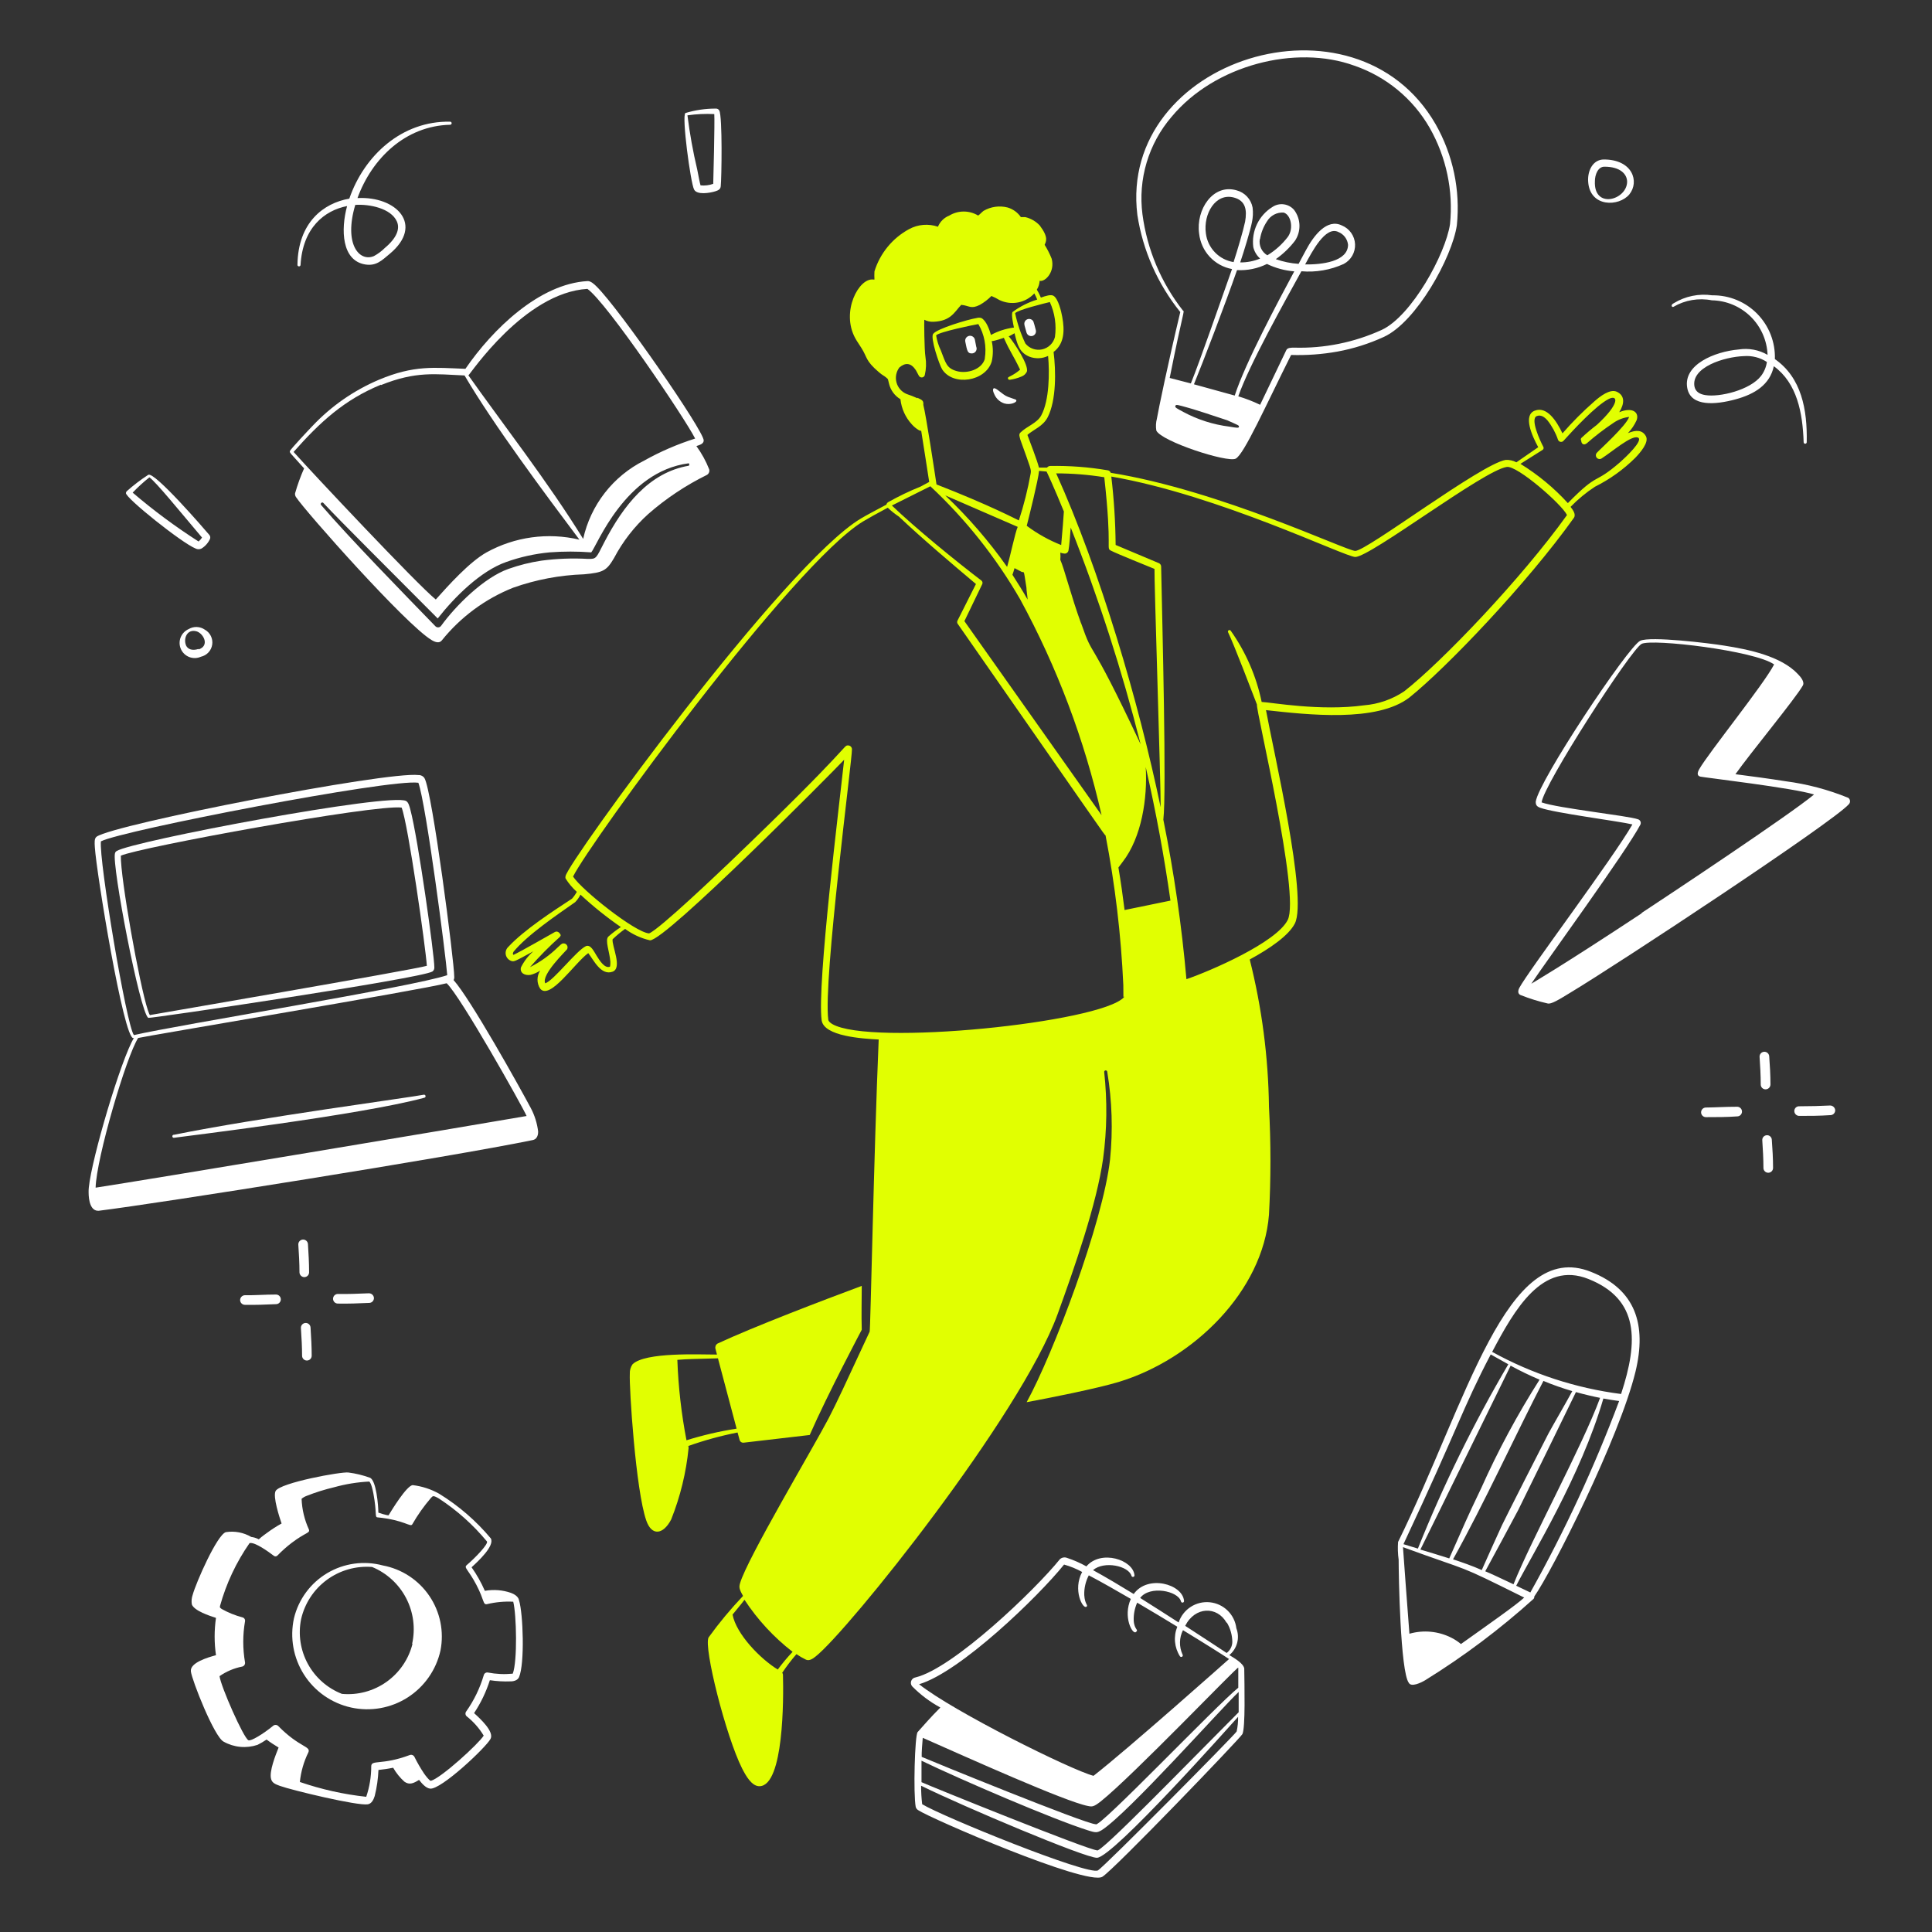 <svg width="241" height="241" viewBox="0 0 241 241" fill="none" xmlns="http://www.w3.org/2000/svg">
<rect x="0" y="0" width="241" height="241" fill="#333333" stroke="none"/>
<g id="smart-people">
<g id="Group">
<path id="Vector" d="M85.873 180.37C87.873 179.661 89.922 179.1 92.005 178.69L92.257 179.614C92.285 179.723 92.351 179.818 92.444 179.882C92.536 179.946 92.649 179.974 92.761 179.962L101.005 179.002C103.273 173.83 107.437 165.994 107.497 165.874C107.437 163.918 107.497 162.274 107.497 160.402C102.781 162.154 94.057 165.478 89.497 167.602C89.394 167.668 89.314 167.765 89.269 167.879C89.224 167.993 89.215 168.119 89.245 168.238C89.245 168.238 89.329 168.538 89.437 168.97C87.205 168.97 80.521 168.646 78.913 170.17C78.663 170.518 78.54 170.942 78.565 171.37C78.469 173.026 79.297 185.89 80.617 189.67C81.301 191.65 82.741 191.434 83.725 189.538C84.864 186.683 85.595 183.681 85.897 180.622C85.897 180.466 85.861 180.478 85.873 180.37ZM84.493 169.63C85.957 169.51 86.413 169.534 89.557 169.438C90.121 171.574 91.285 175.966 91.885 178.21C89.767 178.538 87.678 179.023 85.633 179.662C84.995 176.352 84.614 172.998 84.493 169.63Z" fill="#E1FF01"/>
<path id="Vector_2" d="M196.321 64.606C196.621 64.186 196.237 63.646 195.913 63.226C196.83 62.282 197.848 61.441 198.949 60.718C200.805 59.793 202.502 58.578 203.977 57.118C204.589 56.482 205.741 55.174 205.309 54.406C204.877 53.638 204.109 53.59 203.065 54.034C203.517 53.559 203.886 53.012 204.157 52.414C204.493 51.478 203.701 50.722 201.985 51.418C202.609 50.422 202.753 49.378 201.697 48.874C200.845 48.466 199.597 49.438 198.877 50.074C197.463 51.309 196.136 52.641 194.905 54.058C194.149 52.474 192.949 50.65 191.449 51.226C189.949 51.802 191.113 54.382 191.881 55.786L189.157 57.67C188.745 57.448 188.28 57.344 187.813 57.37C184.717 57.898 170.497 68.722 169.057 68.722C167.953 68.722 152.185 61.162 138.553 58.978C138.526 58.896 138.477 58.824 138.412 58.769C138.346 58.713 138.266 58.678 138.181 58.666C135.803 58.261 133.392 58.08 130.981 58.126C130.907 58.131 130.836 58.152 130.772 58.187C130.708 58.222 130.652 58.271 130.609 58.33H129.601C129.361 57.358 128.473 55.114 128.161 54.25C128.977 53.542 130.105 53.182 130.693 52.042C131.773 49.93 131.725 46.258 131.425 43.906C132.781 42.874 132.817 41.218 132.505 39.526C132.385 38.842 132.013 37.294 131.437 36.91C131.113 36.694 130.429 36.91 129.841 37.126C129.253 35.758 129.253 36.382 129.493 35.83C129.604 35.576 129.669 35.303 129.685 35.026C130.321 35.218 131.641 33.946 131.185 32.266C130.946 31.665 130.652 31.086 130.309 30.538C130.477 30.13 130.837 29.638 129.709 28.138C129.223 27.614 128.592 27.247 127.897 27.082H127.345C126.946 26.504 126.362 26.08 125.689 25.882C124.672 25.623 123.595 25.774 122.689 26.302C122.449 26.482 122.257 26.722 122.017 26.89C121.474 26.561 120.851 26.387 120.217 26.387C119.582 26.387 118.959 26.561 118.417 26.89C118.099 27.015 117.81 27.202 117.566 27.442C117.323 27.681 117.131 27.967 117.001 28.282C116.413 28.079 115.789 28.001 115.169 28.053C114.549 28.105 113.947 28.285 113.401 28.582C111.328 29.706 109.777 31.597 109.081 33.85C109.061 34.19 109.061 34.531 109.081 34.87H108.949C107.149 34.606 104.857 38.878 106.693 42.202C106.909 42.598 107.185 42.97 107.449 43.402C108.217 44.602 107.917 44.962 109.633 46.426C110.137 46.858 110.221 46.822 110.533 47.086C110.845 47.35 110.725 47.218 110.905 47.89C111.003 48.286 111.178 48.658 111.421 48.986C111.664 49.314 111.97 49.59 112.321 49.798C112.448 50.972 112.949 52.074 113.749 52.942C114.002 53.226 114.297 53.468 114.625 53.662C114.713 53.712 114.811 53.741 114.913 53.746C115.273 55.978 115.717 58.882 115.909 60.118L114.841 60.694C113.443 61.256 112.084 61.91 110.773 62.65C110.67 62.721 110.597 62.828 110.569 62.95C109.297 63.622 108.097 64.258 107.413 64.666C97.885 70.318 70.825 107.578 70.549 109.282C70.518 109.38 70.518 109.485 70.549 109.582C70.936 110.201 71.409 110.762 71.953 111.25C71.785 111.556 71.584 111.842 71.353 112.102C68.953 113.674 65.353 116.014 63.42 118.102C63.285 118.223 63.183 118.377 63.126 118.549C63.068 118.721 63.056 118.905 63.091 119.084C63.126 119.262 63.207 119.428 63.326 119.565C63.445 119.702 63.597 119.806 63.769 119.866C64.129 119.986 64.189 119.95 66.528 118.666C65.885 119.23 65.359 119.915 64.981 120.682C64.825 121.342 65.424 121.726 66.18 121.606C66.606 121.495 67.011 121.316 67.38 121.078C67.164 121.412 67.049 121.802 67.049 122.2C67.049 122.598 67.164 122.988 67.38 123.322C68.581 124.834 71.725 120.07 73.38 118.894C74.052 119.746 74.965 121.738 76.416 121.21C77.677 120.742 76.296 117.97 76.416 117.166C76.905 116.697 77.426 116.264 77.977 115.87C78.902 116.557 79.961 117.043 81.085 117.298C83.064 117.298 103.729 96.442 105.301 94.774C104.737 100.078 101.893 122.842 102.493 127.27C102.769 129.274 107.581 129.562 109.609 129.67C108.997 144.07 108.589 165.886 108.481 166.114C105.301 172.966 104.437 174.838 103.369 176.914C101.425 180.634 93.24 194.362 92.317 197.482C92.184 197.974 92.172 198.166 92.689 199.078C91.142 200.704 89.707 202.432 88.392 204.25C87.733 205.45 90.564 216.634 92.569 220.594C93.025 221.482 93.769 222.85 94.764 222.814C97.764 222.706 97.752 211.93 97.668 208.918C97.668 208.825 97.634 208.736 97.573 208.666C98.116 207.855 98.709 207.077 99.349 206.338C99.73 206.601 100.131 206.833 100.549 207.034C100.957 207.214 101.413 206.902 101.749 206.626C105.745 203.482 127.297 176.626 131.917 163.954C134.017 158.17 136.813 150.178 137.605 144.514C138.089 140.933 138.133 137.306 137.737 133.714C137.737 133.663 137.757 133.614 137.793 133.578C137.829 133.542 137.878 133.522 137.929 133.522C137.979 133.522 138.028 133.542 138.064 133.578C138.1 133.614 138.121 133.663 138.121 133.714C138.721 137.327 138.839 141.003 138.469 144.646C137.581 152.506 131.377 168.886 128.065 174.91C130.921 174.382 136.729 173.23 139.537 172.39C148.897 169.546 157.537 161.062 158.293 151.534C158.537 147.046 158.537 142.547 158.293 138.058C158.212 131.862 157.406 125.696 155.893 119.686C158.437 118.306 160.765 116.686 161.521 115.198C163.141 112.018 158.857 93.718 157.921 88.582C163.045 89.146 171.769 90.166 175.837 86.986C180.493 83.242 190.549 72.706 196.321 64.606ZM97.02 208.258C94.861 206.95 91.837 203.842 91.38 201.406C91.873 200.782 92.388 200.206 92.868 199.558C94.495 202.04 96.522 204.234 98.868 206.05C98.21 206.749 97.592 207.486 97.02 208.258ZM192.421 56.122C192.483 56.083 192.527 56.021 192.545 55.949C192.563 55.878 192.553 55.802 192.517 55.738C192.097 54.958 190.837 52.21 191.713 51.898C192.217 51.706 192.661 52.018 193.033 52.438C193.601 53.159 194.043 53.97 194.341 54.838C194.363 54.909 194.404 54.972 194.459 55.021C194.515 55.07 194.582 55.103 194.655 55.117C194.728 55.13 194.803 55.124 194.872 55.098C194.941 55.072 195.002 55.028 195.049 54.97C196.249 53.638 199.057 50.602 200.641 49.786C201.841 49.162 202.129 50.314 199.189 53.002C198.513 53.517 197.864 54.066 197.245 54.646C197.21 54.693 197.192 54.75 197.192 54.808C197.192 54.866 197.21 54.923 197.245 54.97C197.245 55.282 197.497 55.63 197.929 55.306C198.972 54.391 200.074 53.545 201.229 52.774C201.818 52.356 202.503 52.092 203.221 52.006C202.861 53.11 199.513 56.11 199.225 56.446C199.133 56.528 199.078 56.642 199.07 56.765C199.062 56.887 199.103 57.008 199.183 57.101C199.263 57.194 199.377 57.251 199.499 57.261C199.621 57.271 199.742 57.233 199.837 57.154C201.169 56.29 203.497 54.274 204.301 54.574C205.105 54.874 202.717 57.106 202.117 57.634C198.673 60.622 199.561 58.702 195.577 62.758C193.842 60.858 191.851 59.211 189.661 57.862L192.421 56.122ZM140.281 113.518C140.077 111.862 139.825 110.074 139.513 108.214L140.029 107.53C142.429 104.446 143.149 99.538 142.921 95.686C144.205 101.314 145.225 106.846 146.005 112.342L140.281 113.518ZM122.437 72.43C119.281 70.03 114.205 65.89 111.253 63.058L116.053 60.658C120.46 64.775 124.233 69.523 127.249 74.746C131.859 83.216 135.279 92.282 137.413 101.686L120.301 77.482L122.533 72.85C122.562 72.779 122.569 72.7 122.552 72.625C122.534 72.55 122.494 72.482 122.437 72.43ZM130.549 58.822C130.621 58.954 131.449 60.718 132.709 63.802C132.709 63.934 132.481 66.934 132.373 67.99C130.841 67.383 129.396 66.576 128.077 65.59C128.341 64.546 129.529 59.806 129.613 58.738L130.549 58.822ZM126.289 71.71C126.373 71.494 126.457 71.206 126.553 70.87L127.357 71.29C127.813 71.59 127.633 70.678 128.041 73.318C128.041 73.762 128.161 74.254 128.185 74.794C127.633 73.798 126.949 72.73 126.301 71.71H126.289ZM125.617 70.702C123.349 67.487 120.769 64.504 117.913 61.798L126.949 65.722C126.601 66.55 126.097 69.082 125.629 70.702H125.617ZM134.845 77.734C133.645 74.458 132.721 70.798 132.265 69.838C132.292 69.539 132.292 69.238 132.265 68.938C132.438 69.003 132.62 69.043 132.805 69.058C132.92 69.059 133.033 69.019 133.121 68.944C133.209 68.869 133.267 68.765 133.285 68.65C133.381 68.254 133.537 66.25 133.561 65.806C137.051 74.62 139.965 83.651 142.285 92.842C135.505 78.418 136.549 82.594 134.857 77.734H134.845ZM144.769 100.642C142.033 87.526 137.221 71.17 131.749 59.05C133.758 59.051 135.764 59.212 137.749 59.53C138.769 68.65 137.917 68.338 138.601 68.698C139.285 69.058 143.401 70.714 144.013 70.966C143.953 71.89 144.817 98.314 144.781 100.642H144.769ZM130.957 37.678C131.582 39.043 131.803 40.559 131.593 42.046C131.495 42.425 131.294 42.769 131.013 43.04C130.731 43.311 130.38 43.498 129.998 43.582C129.616 43.665 129.219 43.641 128.85 43.512C128.481 43.383 128.155 43.154 127.909 42.85C127.336 41.644 126.905 40.376 126.625 39.07C126.949 38.65 130.405 37.81 130.957 37.678ZM114.445 49.678C114.006 49.479 113.558 49.302 113.101 49.15C112.794 49.024 112.52 48.83 112.3 48.581C112.08 48.333 111.92 48.038 111.832 47.718C111.744 47.398 111.73 47.062 111.792 46.737C111.854 46.411 111.99 46.103 112.189 45.838C112.945 45.202 113.629 45.238 114.253 46.186C114.649 46.918 114.637 46.978 114.817 47.05C114.868 47.073 114.924 47.084 114.981 47.084C115.037 47.083 115.093 47.071 115.144 47.047C115.195 47.023 115.24 46.988 115.277 46.945C115.314 46.903 115.341 46.852 115.357 46.798C115.534 46.047 115.563 45.268 115.441 44.506C115.297 43.678 115.273 40.006 115.297 39.886C115.647 40.071 116.041 40.158 116.437 40.138C118.609 40.054 119.041 38.938 119.905 38.026C120.901 38.122 121.105 38.602 122.233 38.026C122.761 37.726 123.245 37.354 123.673 36.922C124.017 37.063 124.35 37.232 124.669 37.426C125.388 37.772 126.199 37.878 126.983 37.729C127.767 37.58 128.482 37.184 129.025 36.598C129.157 36.85 129.277 37.102 129.385 37.366C128.282 37.708 127.244 38.231 126.313 38.914C126.109 39.166 126.409 40.534 126.481 40.858C125.475 40.985 124.503 41.298 123.613 41.782C123.433 41.158 123.037 39.994 122.413 39.67C122.225 39.613 122.024 39.613 121.837 39.67C120.757 39.838 116.881 41.002 116.413 41.638C116.005 42.082 117.169 45.514 117.529 46.078C118.909 48.214 122.953 47.59 123.709 45.094C123.896 44.257 123.896 43.388 123.709 42.55C124.057 42.55 125.101 42.178 125.221 42.142C126.049 44.002 126.289 44.11 127.249 46.114C127.117 46.222 126.901 46.402 126.721 46.522C125.869 47.086 125.689 46.99 125.737 47.23C125.751 47.278 125.781 47.319 125.823 47.345C125.865 47.372 125.916 47.382 125.965 47.374C126.468 47.302 126.96 47.165 127.429 46.966C127.709 46.862 127.94 46.656 128.077 46.39C128.413 45.634 126.553 42.79 125.821 41.938C125.965 41.938 126.301 41.698 126.553 41.566C126.889 42.91 127.117 43.966 128.413 44.494C128.787 44.636 129.186 44.7 129.586 44.684C129.986 44.667 130.379 44.57 130.741 44.398C130.933 46.51 130.897 49.942 129.889 51.814C129.373 52.786 128.101 53.158 127.285 53.962C127.045 54.19 127.201 54.514 127.285 54.862C128.617 58.57 128.641 58.558 128.569 59.038C128.215 61.031 127.722 62.995 127.093 64.918C126.793 64.786 123.421 62.998 116.821 60.43C116.617 59.074 115.525 51.838 115.177 50.506C115.201 50.038 115.141 49.93 114.445 49.618V49.678ZM122.845 44.782C122.461 46.09 120.649 46.654 119.353 46.294C118.057 45.934 117.973 45.274 117.361 43.714C117.074 43.118 116.876 42.483 116.773 41.83C117.169 41.398 121.501 40.51 122.041 40.426C122.798 41.722 123.082 43.24 122.845 44.722V44.782ZM75.888 116.83C75.433 117.274 76.044 118.726 76.141 119.986C76.141 120.094 76.141 120.562 76.069 120.598C75.409 120.814 74.796 119.818 74.424 119.218C74.052 118.618 73.68 117.802 73.093 118.018C71.892 118.582 69.109 122.278 68.016 122.662C67.465 121.606 70.621 118.594 70.728 118.426C70.775 118.349 70.799 118.261 70.799 118.171C70.798 118.081 70.773 117.993 70.726 117.916C70.679 117.839 70.612 117.777 70.532 117.736C70.452 117.694 70.362 117.676 70.272 117.682C70.056 117.682 69.912 117.874 69.576 118.174C68.555 119.172 67.385 120.005 66.109 120.646C67.266 119.319 68.504 118.064 69.817 116.89C69.881 116.824 69.927 116.741 69.948 116.65C69.948 116.65 69.697 116.014 69.204 116.266C68.508 116.65 65.124 118.606 64.056 119.11C63.913 119.014 63.996 118.87 64.056 118.726C65.749 116.65 69.469 114.13 71.749 112.534C72.016 112.259 72.239 111.943 72.409 111.598C73.988 113.067 75.672 114.419 77.448 115.642C76.901 116.001 76.38 116.398 75.888 116.83ZM103.813 127.738C103.549 127.57 103.357 127.414 103.321 127.198C102.661 122.302 106.333 94.558 106.273 93.466C106.273 93.402 106.26 93.339 106.235 93.28C106.21 93.221 106.174 93.167 106.128 93.123C106.082 93.078 106.028 93.043 105.968 93.019C105.908 92.996 105.845 92.985 105.781 92.986C105.169 92.986 106.249 92.986 90.96 107.626C89.953 108.574 82.249 115.942 80.965 116.434C79.201 116.302 72.564 111.01 71.484 109.342C73.573 105.118 98.892 70.366 107.653 65.05C108.325 64.642 109.477 64.006 110.737 63.334C111.172 63.745 111.642 64.118 112.141 64.45C114.925 67.09 118.801 70.378 121.741 72.85L119.449 77.398C119.414 77.458 119.395 77.527 119.395 77.596C119.395 77.666 119.414 77.734 119.449 77.794C138.061 104.494 137.785 104.194 137.905 104.194C139.098 110.364 139.84 116.613 140.125 122.89C140.125 124.582 140.125 124.438 140.197 124.318C140.269 124.198 140.197 124.402 140.197 124.402C137.293 127.57 108.553 130.522 103.813 127.738ZM170.149 87.982C164.713 88.738 158.569 87.61 157.381 87.562C156.72 84.363 155.405 81.336 153.517 78.67C153.488 78.631 153.445 78.605 153.398 78.596C153.35 78.587 153.301 78.596 153.26 78.622C153.219 78.648 153.189 78.688 153.177 78.735C153.164 78.782 153.17 78.831 153.193 78.874C153.889 80.29 156.217 86.398 156.793 87.886C156.613 88.462 162.217 111.634 160.633 114.754C159.217 117.574 150.973 121.126 147.997 122.146C147.408 115.466 146.447 108.823 145.117 102.25C145.525 98.794 144.997 78.25 144.841 70.654C144.836 70.566 144.806 70.481 144.756 70.409C144.705 70.336 144.634 70.28 144.553 70.246L139.165 67.978C139.14 65.126 138.96 62.278 138.625 59.446C152.077 61.774 167.749 69.466 169.057 69.478C170.953 69.478 185.041 58.678 187.957 58.246C189.253 58.042 194.821 62.902 195.469 64.246C189.781 72.19 179.785 82.63 175.153 86.242C173.66 87.24 171.938 87.839 170.149 87.982Z" fill="#E1FF01"/>
<path id="Vector_3" d="M121.609 42.382C121.594 42.304 121.564 42.228 121.52 42.161C121.476 42.094 121.419 42.037 121.353 41.992C121.286 41.946 121.212 41.915 121.133 41.898C121.055 41.882 120.974 41.881 120.895 41.896C120.816 41.911 120.741 41.942 120.674 41.986C120.607 42.03 120.549 42.087 120.504 42.153C120.459 42.219 120.427 42.294 120.411 42.372C120.395 42.451 120.394 42.532 120.409 42.61C120.649 43.81 120.697 44.086 121.225 44.086C121.325 44.087 121.423 44.062 121.511 44.015C121.599 43.968 121.674 43.899 121.728 43.816C121.783 43.733 121.816 43.637 121.825 43.537C121.833 43.438 121.817 43.338 121.777 43.246C121.741 43.054 121.633 42.49 121.609 42.382ZM125.281 50.326C126.061 50.554 126.805 50.182 126.781 49.99C126.757 49.798 126.781 49.894 125.725 49.498C125.017 49.234 124.237 48.298 123.961 48.442C123.685 48.586 124.105 49.354 124.201 49.498C124.458 49.888 124.838 50.18 125.281 50.326ZM147.229 38.926C145.657 45.514 144.505 51.106 144.313 52.222C144.185 52.708 144.161 53.215 144.241 53.71C144.877 55.066 153.097 57.742 154.141 57.214C155.185 56.686 157.897 50.578 161.053 44.278C162.986 44.34 164.921 44.199 166.825 43.858C168.83 43.491 170.781 42.874 172.633 42.022C176.689 40.15 181.129 32.134 181.729 28.102C182.179 23.725 181.252 19.316 179.077 15.49C169.009 -1.97 139.477 7.426 141.877 26.818C142.562 31.256 144.409 35.433 147.229 38.926ZM154.549 53.218C154.549 53.41 154.333 53.386 153.349 53.218C151.336 52.965 149.388 52.343 147.601 51.382C146.761 50.926 146.533 50.83 146.617 50.626C146.701 50.422 146.881 50.494 148.177 50.854C148.297 50.854 152.017 52.054 153.085 52.426C154.465 53.05 154.549 53.05 154.549 53.218ZM154.333 33.694C155.614 33.761 156.891 33.496 158.041 32.926C159.109 33.444 160.265 33.757 161.449 33.85C159.433 37.606 155.341 45.262 154.021 49.342L148.933 47.938C150.133 44.986 152.785 38.074 154.309 33.694H154.333ZM153.913 32.698C153.017 32.563 152.19 32.138 151.56 31.487C150.929 30.837 150.529 29.998 150.421 29.098C150.085 26.698 151.621 24.01 153.937 24.646C155.389 25.042 155.569 26.194 155.317 27.646C155.101 28.702 154.321 31.354 153.889 32.65L153.913 32.698ZM157.177 29.818C157.305 29.033 157.6 28.284 158.041 27.622C158.251 27.262 158.558 26.967 158.927 26.772C159.296 26.576 159.712 26.489 160.129 26.518C161.017 26.782 161.401 28.462 160.669 29.518C159.965 30.452 159.09 31.242 158.089 31.846C157.745 31.644 157.47 31.342 157.303 30.979C157.136 30.617 157.083 30.212 157.153 29.818H157.177ZM146.149 14.566C151.525 8.098 161.641 5.53 168.949 8.194C172.919 9.557 176.258 12.316 178.345 15.958C180.414 19.599 181.299 23.793 180.877 27.958C180.325 31.69 176.077 39.442 172.345 41.158C168.933 42.715 165.21 43.47 161.461 43.366C161.053 43.366 160.621 43.366 160.465 43.654C159.757 45.094 158.461 47.878 157.189 50.494C156.311 50.07 155.4 49.717 154.465 49.438C155.857 45.454 160.249 37.63 162.337 33.838C164.146 33.993 165.965 33.679 167.617 32.926C168.063 32.691 168.433 32.334 168.684 31.896C168.934 31.458 169.055 30.958 169.031 30.454C169.007 29.95 168.839 29.463 168.549 29.051C168.258 28.639 167.856 28.318 167.389 28.126C165.529 27.214 163.861 29.398 162.889 31.234C162.625 31.714 162.325 32.278 161.989 32.914C161.018 32.851 160.061 32.653 159.145 32.326C160.057 31.685 160.867 30.908 161.545 30.022C161.925 29.449 162.117 28.771 162.096 28.083C162.074 27.395 161.84 26.731 161.425 26.182C161.099 25.804 160.646 25.557 160.151 25.489C159.656 25.42 159.153 25.535 158.737 25.81C157.896 26.327 157.223 27.075 156.797 27.965C156.372 28.854 156.212 29.848 156.337 30.826C156.467 31.379 156.765 31.877 157.189 32.254C156.402 32.58 155.557 32.744 154.705 32.734C155.185 31.318 155.965 28.762 156.169 27.718C156.297 27.123 156.325 26.511 156.253 25.906C156.16 25.387 155.919 24.906 155.559 24.521C155.2 24.136 154.736 23.863 154.225 23.734C151.309 22.906 149.161 26.134 149.581 29.146C149.7 30.226 150.163 31.238 150.902 32.034C151.641 32.829 152.617 33.365 153.685 33.562C152.149 37.882 149.749 44.854 148.549 47.83L145.909 47.146C147.601 38.65 147.805 38.854 147.565 38.746C144.838 35.27 143.094 31.126 142.513 26.746C142.23 24.575 142.408 22.368 143.034 20.269C143.661 18.171 144.722 16.228 146.149 14.566ZM162.805 32.986C163.645 31.462 165.325 28.126 166.957 28.942C167.283 29.074 167.568 29.292 167.779 29.573C167.991 29.855 168.121 30.188 168.157 30.538C168.133 32.65 164.845 33.022 162.757 32.986H162.805ZM208.741 38.278C210.187 37.428 211.895 37.138 213.541 37.462C215.349 37.495 217.076 38.218 218.368 39.483C219.66 40.748 220.419 42.459 220.489 44.266C219.402 43.636 218.13 43.398 216.889 43.594C213.877 43.858 209.941 45.49 210.469 48.394C210.901 50.794 214.069 50.47 216.469 49.822C218.869 49.174 220.777 47.998 221.269 45.682C224.185 47.806 224.869 51.526 224.989 55.162C224.989 55.213 225.009 55.262 225.045 55.298C225.081 55.334 225.13 55.354 225.181 55.354C225.232 55.354 225.281 55.334 225.317 55.298C225.353 55.262 225.373 55.213 225.373 55.162C225.457 51.094 224.725 47.11 221.401 44.794C221.435 43.752 221.257 42.715 220.879 41.743C220.5 40.772 219.928 39.888 219.198 39.144C218.468 38.4 217.594 37.812 216.63 37.416C215.666 37.02 214.631 36.823 213.589 36.838C211.923 36.595 210.225 36.943 208.789 37.822C208.345 38.038 208.549 38.362 208.741 38.278ZM219.685 46.882C218.329 48.658 214.489 49.582 212.713 49.282C212.053 49.174 211.513 48.898 211.369 48.214C210.937 45.814 215.077 44.506 217.549 44.422C218.555 44.345 219.559 44.603 220.405 45.154C220.314 45.782 220.066 46.376 219.685 46.882ZM203.245 24.25C204.529 22.666 203.665 19.906 200.077 19.894C198.685 19.894 198.013 21.31 198.109 22.666C198.325 25.894 201.961 25.798 203.245 24.25ZM198.949 22.606C198.949 21.814 199.321 20.782 200.149 20.794C202.081 20.794 202.969 21.694 202.969 22.69C202.921 24.958 198.793 26.134 198.949 22.606ZM198.457 158.65C187.909 154.438 183.013 174.826 174.397 192.346C174.342 193.083 174.367 193.823 174.469 194.554C174.469 196.39 174.673 208.546 175.741 209.926C176.029 210.478 177.241 209.926 177.805 209.578C182.595 206.613 187.109 203.223 191.293 199.45C191.329 199.41 191.355 199.362 191.372 199.31C191.388 199.259 191.394 199.204 191.389 199.15C193.621 195.97 201.985 179.41 204.013 171.106C205.429 165.226 204.025 160.846 198.457 158.65ZM202.225 173.89C196.578 173.167 191.118 171.384 186.133 168.634C188.941 163.318 192.409 157.258 198.133 159.538C204.505 162.07 204.373 167.314 202.225 173.854V173.89ZM182.257 205.09C181.888 204.781 181.486 204.516 181.057 204.298C179.435 203.474 177.562 203.294 175.813 203.794C175.693 202.366 175.009 193.078 175.009 192.994C183.997 196.282 181.225 194.854 190.129 199.282C189.193 200.17 185.677 202.63 182.257 205.066V205.09ZM188.449 170.362C189.619 171.002 190.821 171.583 192.049 172.102C189.298 176.423 186.868 180.939 184.777 185.614C182.761 189.826 182.833 189.802 180.781 194.398C179.581 194.014 178.381 193.654 177.181 193.294C178.477 190.714 187.693 171.85 188.449 170.338V170.362ZM181.249 194.518C185.149 187.522 189.121 178.822 192.529 172.258C193.729 172.762 194.929 173.17 196.129 173.53C195.493 174.73 193.633 177.922 193.141 178.846C192.649 179.77 187.717 189.49 187.369 190.234C186.817 191.434 185.305 194.782 184.837 195.85C183.613 195.31 182.437 194.902 181.201 194.494L181.249 194.518ZM185.269 196.006C186.001 194.674 189.013 189.082 189.385 188.362C189.949 187.246 196.237 174.394 196.585 173.65C197.689 173.962 198.853 174.226 199.597 174.37C197.401 180.37 191.077 191.926 188.797 197.626C186.721 196.654 186.253 196.414 185.221 195.982L185.269 196.006ZM186.001 168.982L188.149 170.182C183.82 177.554 180.05 185.24 176.869 193.174L175.069 192.622C182.041 177.766 182.365 175.822 185.953 168.958L186.001 168.982ZM190.945 198.67L189.133 197.806C191.089 193.966 197.209 184.114 200.005 174.454C200.677 174.574 201.337 174.682 201.973 174.766C198.889 182.995 195.187 190.977 190.897 198.646L190.945 198.67ZM153.349 206.458C153.827 206.062 154.169 205.526 154.326 204.926C154.483 204.325 154.448 203.69 154.225 203.11C154.123 202.274 153.74 201.498 153.138 200.909C152.536 200.319 151.751 199.953 150.913 199.869C150.075 199.785 149.233 199.989 148.527 200.447C147.82 200.906 147.29 201.591 147.025 202.39C145.489 201.394 143.821 200.338 142.225 199.33C143.425 197.734 146.953 198.442 147.313 199.75C147.321 199.801 147.349 199.847 147.39 199.877C147.432 199.908 147.484 199.92 147.535 199.912C147.586 199.904 147.631 199.877 147.662 199.835C147.692 199.793 147.705 199.741 147.697 199.69C147.517 197.602 143.173 196.378 141.421 198.838C139.873 197.89 137.953 196.738 136.345 195.862C137.725 194.662 140.809 195.334 141.145 196.582C141.161 196.625 141.191 196.661 141.231 196.683C141.27 196.705 141.317 196.713 141.361 196.704C141.406 196.696 141.446 196.671 141.475 196.636C141.503 196.6 141.518 196.556 141.517 196.51C141.361 194.566 137.341 193.258 135.517 195.394C134.753 194.966 133.949 194.613 133.117 194.338C132.965 194.275 132.798 194.258 132.636 194.287C132.474 194.317 132.324 194.393 132.205 194.506C129.169 198.286 118.933 208.102 114.205 209.242C114.086 209.26 113.974 209.309 113.88 209.384C113.786 209.459 113.714 209.558 113.67 209.67C113.626 209.781 113.612 209.903 113.631 210.022C113.649 210.141 113.698 210.253 113.773 210.346C114.811 211.4 116 212.294 117.301 212.998C116.101 214.198 115.165 215.278 114.469 216.058C114.109 216.442 113.917 223.786 114.229 225.406C114.275 225.565 114.378 225.701 114.517 225.79C116.029 226.822 135.505 235.246 137.497 234.118C138.829 233.362 154.729 216.814 154.981 216.31C155.365 215.518 155.233 210.238 155.209 208.126C155.113 207.49 153.925 206.806 153.349 206.458ZM114.949 222.31V219.634C119.929 222.034 131.329 226.93 135.649 228.298C136.753 228.658 136.849 228.61 137.425 228.298C140.725 226.186 152.377 213.058 154.513 211.054V213.586C148.033 220.078 137.029 231.454 136.825 230.806C135.637 230.734 115.981 222.79 114.949 222.31ZM153.049 202.414C153.48 203.141 153.712 203.969 153.721 204.814C153.717 205.083 153.651 205.348 153.528 205.587C153.405 205.826 153.229 206.034 153.013 206.194C152.005 205.522 150.097 204.274 147.841 202.81C149.077 200.374 151.825 200.338 153.001 202.414H153.049ZM114.649 210.094C119.761 208.582 129.469 199.222 132.733 195.166C133.518 195.385 134.276 195.695 134.989 196.09C133.789 198.322 135.073 200.77 135.529 200.422C135.781 200.23 135.325 200.158 135.253 198.982C135.222 198.123 135.417 197.271 135.817 196.51C137.473 197.374 139.417 198.502 141.061 199.45C140.053 201.694 141.265 203.914 141.685 203.59C142.105 203.266 141.493 203.338 141.421 202.162C141.392 201.391 141.539 200.624 141.853 199.918C143.545 200.914 145.273 201.946 146.857 202.918C146.613 203.516 146.516 204.164 146.574 204.807C146.633 205.451 146.845 206.07 147.193 206.614C147.209 206.635 147.228 206.652 147.251 206.665C147.273 206.678 147.298 206.686 147.323 206.69C147.349 206.693 147.375 206.691 147.4 206.684C147.425 206.678 147.448 206.666 147.469 206.65C147.489 206.635 147.507 206.615 147.519 206.593C147.532 206.57 147.541 206.545 147.544 206.52C147.547 206.494 147.546 206.468 147.539 206.443C147.532 206.418 147.521 206.395 147.505 206.374C147.289 205.898 147.183 205.379 147.193 204.856C147.203 204.332 147.33 203.818 147.565 203.35C150.361 205.054 152.617 206.482 153.313 206.95C153.181 207.07 140.665 218.206 136.405 221.518C133.609 220.786 118.933 213.502 114.649 210.094ZM115.105 216.778C120.541 219.178 132.889 224.746 135.733 225.286C136.225 225.382 136.417 225.418 137.353 224.674C141.349 221.47 154.345 207.874 154.465 208.018C154.471 208.054 154.471 208.091 154.465 208.126V210.526C151.789 212.674 136.909 228.298 136.669 227.554C135.469 227.554 115.969 219.598 114.973 219.154C114.949 218.65 115.057 217.306 115.105 216.778ZM136.957 233.314C135.757 233.998 117.481 226.57 115.033 225.058C114.941 224.294 114.897 223.524 114.901 222.754C120.157 225.346 135.445 231.802 136.849 231.742C138.901 231.634 153.409 215.302 154.441 214.162C154.453 214.775 154.392 215.388 154.261 215.986C154.057 216.382 137.749 232.87 136.957 233.314ZM37.537 165.67C37.621 166.954 37.681 168.07 37.681 169.114C37.681 169.274 37.744 169.426 37.857 169.539C37.969 169.651 38.122 169.714 38.281 169.714C38.44 169.714 38.593 169.651 38.705 169.539C38.818 169.426 38.881 169.274 38.881 169.114C38.881 167.998 38.821 166.894 38.737 165.586C38.726 165.427 38.652 165.279 38.531 165.174C38.411 165.07 38.254 165.017 38.095 165.028C37.936 165.04 37.788 165.113 37.683 165.234C37.578 165.354 37.526 165.511 37.537 165.67ZM220.381 141.61C220.303 141.615 220.226 141.635 220.155 141.67C220.085 141.704 220.022 141.753 219.971 141.812C219.919 141.871 219.88 141.94 219.856 142.015C219.832 142.089 219.822 142.168 219.829 142.246C219.901 143.35 219.973 144.538 219.973 145.69C219.973 145.85 220.036 146.002 220.149 146.115C220.261 146.227 220.414 146.29 220.573 146.29C220.732 146.29 220.885 146.227 220.997 146.115C221.11 146.002 221.173 145.85 221.173 145.69C221.173 144.49 221.101 143.29 221.017 142.162C221.012 142.084 220.992 142.007 220.958 141.937C220.923 141.867 220.875 141.804 220.815 141.752C220.756 141.701 220.687 141.662 220.612 141.637C220.538 141.613 220.459 141.604 220.381 141.61ZM34.429 162.682C34.588 162.682 34.741 162.619 34.853 162.507C34.966 162.394 35.029 162.242 35.029 162.082C35.029 161.923 34.966 161.771 34.853 161.658C34.741 161.546 34.588 161.482 34.429 161.482C32.977 161.482 31.765 161.59 30.565 161.566C30.405 161.566 30.251 161.629 30.136 161.741C30.022 161.854 29.956 162.006 29.953 162.166C29.953 162.326 30.016 162.478 30.129 162.591C30.241 162.703 30.394 162.766 30.553 162.766C31.789 162.79 33.145 162.742 34.429 162.682ZM216.661 138.058C215.221 138.058 214.009 138.142 212.797 138.154C212.638 138.154 212.485 138.218 212.373 138.33C212.26 138.443 212.197 138.595 212.197 138.754C212.197 138.914 212.26 139.066 212.373 139.179C212.485 139.291 212.638 139.354 212.797 139.354C214.093 139.354 215.437 139.354 216.733 139.258C216.892 139.249 217.041 139.176 217.147 139.057C217.252 138.938 217.306 138.782 217.297 138.622C217.287 138.463 217.215 138.314 217.096 138.209C216.976 138.103 216.82 138.049 216.661 138.058ZM37.213 155.266C37.285 156.37 37.357 157.558 37.357 158.71C37.36 158.869 37.424 159.019 37.536 159.131C37.648 159.243 37.799 159.307 37.957 159.31C38.116 159.31 38.269 159.247 38.381 159.135C38.494 159.022 38.557 158.87 38.557 158.71C38.557 157.51 38.485 156.31 38.413 155.182C38.402 155.023 38.328 154.875 38.207 154.77C38.087 154.666 37.93 154.613 37.771 154.624C37.612 154.636 37.464 154.709 37.359 154.83C37.254 154.95 37.202 155.107 37.213 155.266ZM220.849 135.286C220.849 134.086 220.777 132.886 220.693 131.758C220.682 131.599 220.608 131.451 220.487 131.346C220.367 131.242 220.21 131.189 220.051 131.2C219.892 131.212 219.744 131.285 219.639 131.406C219.534 131.526 219.482 131.683 219.493 131.842C219.565 132.946 219.637 134.134 219.637 135.286C219.637 135.446 219.7 135.598 219.813 135.711C219.925 135.823 220.078 135.886 220.237 135.886C220.397 135.886 220.551 135.824 220.665 135.711C220.78 135.599 220.846 135.447 220.849 135.286ZM46.069 162.526C46.148 162.523 46.225 162.505 46.297 162.472C46.368 162.439 46.433 162.392 46.486 162.334C46.54 162.276 46.581 162.208 46.608 162.134C46.636 162.06 46.648 161.981 46.645 161.902C46.633 161.745 46.562 161.599 46.446 161.492C46.33 161.385 46.178 161.326 46.021 161.326C44.569 161.386 43.357 161.434 42.145 161.41C41.986 161.41 41.833 161.474 41.721 161.586C41.608 161.699 41.545 161.851 41.545 162.01C41.545 162.17 41.608 162.322 41.721 162.435C41.833 162.547 41.986 162.61 42.145 162.61C43.429 162.634 44.773 162.586 46.069 162.526ZM228.301 137.902C227.101 137.962 225.769 137.998 224.437 137.998C224.358 137.995 224.279 138.008 224.204 138.036C224.13 138.064 224.063 138.107 224.005 138.162C223.948 138.217 223.903 138.283 223.872 138.356C223.841 138.429 223.825 138.507 223.825 138.586C223.825 138.747 223.888 138.901 224 139.015C224.112 139.129 224.265 139.195 224.425 139.198C225.793 139.198 226.897 139.198 228.349 139.102C228.428 139.099 228.505 139.081 228.577 139.048C228.648 139.015 228.713 138.968 228.766 138.91C228.82 138.852 228.861 138.784 228.889 138.71C228.916 138.636 228.928 138.557 228.925 138.478C228.91 138.322 228.838 138.177 228.723 138.071C228.608 137.965 228.458 137.905 228.301 137.902ZM18.493 126.97C18.649 127.09 52.489 122.074 53.941 121.186C54.021 121.128 54.086 121.05 54.127 120.959C54.169 120.869 54.188 120.77 54.181 120.67C54.181 119.122 52.153 104.59 51.181 100.966C51.061 100.522 50.941 100.078 50.665 99.922C48.829 98.818 16.477 104.914 14.545 106.162C14.492 106.193 14.447 106.235 14.412 106.285C14.377 106.334 14.353 106.391 14.341 106.45C13.933 107.902 17.449 126.25 18.493 126.97ZM15.073 106.738C17.377 105.694 46.741 100.318 50.101 100.738C50.917 102.838 53.101 118.222 53.245 120.478C51.577 120.97 18.949 126.574 18.829 126.598C18.709 126.622 18.697 126.766 18.445 126.01C17.389 122.842 15.013 109.45 15.073 106.738Z" fill="white"/>
<path id="Vector_4" d="M56.58 122.255C56.646 122.134 56.675 121.996 56.664 121.859C56.664 119.951 53.928 98.771 52.956 97.079C52.88 96.954 52.772 96.852 52.644 96.782C52.515 96.713 52.37 96.678 52.224 96.683C48.204 96.191 14.292 102.815 12.06 104.363C11.748 104.579 11.796 105.119 11.832 105.695C12.024 108.851 15.432 129.611 16.632 129.491C16.764 129.491 16.716 129.395 16.404 130.031C14.532 133.883 10.98 146.219 11.052 148.703C11.052 149.747 11.292 151.103 12.324 151.031C19.728 150.119 56.028 144.359 66.468 142.211C66.876 142.127 67.14 141.755 67.128 141.143C67.005 140.123 66.696 139.135 66.216 138.227C64.752 135.479 58.68 124.595 56.58 122.255ZM16.704 129.119C15.768 127.919 12.324 107.243 12.588 104.951C15.228 103.583 48.684 97.115 52.188 97.643C53.148 100.283 55.632 119.351 55.788 121.643C51.54 123.107 22.128 127.859 16.704 129.119ZM17.232 129.479C18.24 129.227 52.572 123.479 55.716 122.651C57.432 124.247 65.184 138.035 65.688 139.211C58.8 140.411 17.94 147.239 11.928 148.151C12.012 144.515 15.744 131.807 17.232 129.479Z" fill="white"/>
<path id="Vector_5" d="M21.745 141.923C22.789 141.767 44.941 139.103 52.945 136.931C52.994 136.918 53.036 136.886 53.062 136.842C53.088 136.799 53.095 136.746 53.083 136.697C53.07 136.647 53.038 136.605 52.994 136.579C52.95 136.553 52.898 136.546 52.849 136.559C51.277 136.883 32.101 139.439 21.721 141.551C21.692 141.546 21.662 141.547 21.634 141.555C21.606 141.563 21.581 141.577 21.559 141.597C21.537 141.616 21.52 141.64 21.509 141.667C21.498 141.694 21.493 141.723 21.495 141.752C21.497 141.781 21.505 141.809 21.52 141.835C21.534 141.86 21.554 141.882 21.578 141.898C21.602 141.915 21.63 141.925 21.659 141.93C21.687 141.934 21.717 141.932 21.745 141.923ZM37.933 58.427C37.484 59.439 37.107 60.482 36.805 61.547C36.787 61.718 36.834 61.889 36.937 62.027C38.149 63.851 50.569 77.855 53.809 79.823C54.253 80.099 54.781 80.291 55.105 79.895C57.458 76.966 60.53 74.697 64.021 73.307C66.862 72.302 69.841 71.739 72.853 71.639C75.253 71.423 75.673 71.183 76.597 69.611C77.686 67.542 79.133 65.681 80.869 64.115C83.082 62.179 85.539 60.542 88.177 59.243C88.295 59.175 88.388 59.071 88.44 58.944C88.493 58.818 88.501 58.678 88.465 58.547C88.059 57.515 87.522 56.539 86.869 55.643C87.301 55.499 87.781 55.367 87.781 54.935C87.781 53.735 77.317 38.591 74.413 35.735C74.113 35.435 73.681 35.039 73.285 35.063C67.285 35.399 61.441 41.063 58.057 46.007C54.181 45.863 51.673 45.515 47.257 47.375C44.139 48.698 41.328 50.651 39.001 53.111C38.641 53.483 36.193 56.075 36.157 56.279C36.121 56.483 36.193 56.483 37.933 58.427ZM85.933 58.091C80.929 58.943 77.737 63.107 75.385 67.631C74.341 69.647 74.437 69.743 73.333 69.719C71.402 69.609 69.466 69.682 67.549 69.935C66.142 70.145 64.76 70.491 63.421 70.967C60.373 72.047 56.881 75.503 55.021 78.071C54.981 78.124 54.931 78.168 54.873 78.2C54.816 78.232 54.752 78.251 54.686 78.257C54.62 78.262 54.554 78.254 54.492 78.232C54.429 78.211 54.373 78.176 54.325 78.131C50.425 74.111 43.525 67.055 40.057 62.999C39.889 62.819 40.177 62.555 40.345 62.747C42.589 65.147 48.385 70.895 54.601 77.147C56.701 74.471 59.941 71.231 63.145 70.103C64.892 69.48 66.71 69.076 68.557 68.903C70.286 68.772 72.023 68.772 73.753 68.903C74.461 68.087 77.965 58.823 85.909 57.791C85.932 57.808 85.951 57.83 85.965 57.855C85.978 57.881 85.986 57.909 85.987 57.938C85.988 57.967 85.983 57.995 85.971 58.022C85.96 58.048 85.942 58.072 85.921 58.091H85.933ZM73.273 36.035C75.673 37.715 85.441 52.175 86.713 54.707C84.505 55.406 82.374 56.327 80.353 57.455C78.438 58.415 76.761 59.79 75.445 61.479C74.129 63.169 73.206 65.131 72.745 67.223C68.437 60.215 62.425 52.499 58.429 46.823C58.669 46.667 65.413 36.503 73.273 36.035ZM47.521 48.035C51.901 46.271 54.325 46.679 57.949 46.835C61.549 52.979 68.017 61.643 72.277 67.319C68.345 66.388 64.207 66.957 60.673 68.915C58.549 70.115 55.957 72.995 54.361 74.783C52.057 72.935 38.761 58.775 36.625 56.375C39.913 52.655 42.949 49.859 47.521 47.987V48.035ZM25.561 78.551C25.264 78.343 24.913 78.225 24.551 78.212C24.189 78.2 23.831 78.292 23.521 78.479C23.294 78.58 23.09 78.724 22.92 78.904C22.75 79.084 22.616 79.295 22.528 79.526C22.439 79.757 22.397 80.004 22.404 80.251C22.41 80.499 22.466 80.743 22.567 80.969C22.667 81.195 22.812 81.399 22.991 81.569C23.171 81.74 23.383 81.873 23.614 81.962C23.845 82.05 24.092 82.092 24.339 82.086C24.587 82.079 24.83 82.024 25.057 81.923C25.418 81.844 25.747 81.657 25.999 81.387C26.252 81.117 26.416 80.776 26.471 80.41C26.526 80.045 26.468 79.671 26.305 79.339C26.143 79.007 25.883 78.732 25.561 78.551ZM24.769 80.951C23.929 81.215 23.425 80.951 23.221 80.543C22.837 79.691 23.317 78.383 24.565 78.767C25.441 79.091 26.149 80.567 24.769 81.011V80.951ZM86.581 23.639C86.929 24.347 88.549 24.083 89.257 23.855C89.629 23.735 89.869 23.603 89.905 23.243C90.013 22.343 90.133 14.543 89.725 13.787C89.682 13.707 89.618 13.643 89.539 13.6C89.46 13.557 89.37 13.539 89.281 13.547C88 13.543 86.726 13.729 85.501 14.099C85.009 14.399 86.149 22.847 86.581 23.639ZM85.753 14.387C86.861 14.228 87.982 14.176 89.1 14.231C89.173 15.119 88.981 22.811 88.969 22.931C88.462 23.113 87.92 23.178 87.385 23.123C87.301 22.847 87.157 22.103 86.977 21.167C86.448 18.93 86.039 16.667 85.753 14.387ZM24.397 68.423C24.512 68.482 24.639 68.513 24.769 68.513C24.898 68.513 25.025 68.482 25.141 68.423C25.604 68.137 25.972 67.719 26.197 67.223C26.227 67.143 26.236 67.057 26.224 66.973C26.211 66.889 26.177 66.81 26.125 66.743C25.549 66.059 19.261 58.775 18.493 59.231C17.55 59.841 16.655 60.523 15.817 61.271C15.783 61.301 15.756 61.338 15.737 61.379C15.719 61.421 15.709 61.465 15.709 61.511C15.685 62.135 22.669 67.727 24.397 68.423ZM18.637 59.543C19.513 60.179 22.465 63.827 25.201 67.055C25.083 67.24 24.937 67.406 24.769 67.547C21.892 65.706 19.145 63.669 16.549 61.451C17.2 60.767 17.897 60.13 18.637 59.543ZM37.489 33.071C37.753 28.415 40.465 26.255 43.297 25.703C42.493 28.655 42.625 32.495 45.541 32.987C46.933 33.215 47.617 32.495 48.625 31.655C52.933 28.055 49.453 24.455 44.593 24.707C46.405 19.739 50.593 15.695 56.149 15.563C56.2 15.563 56.248 15.543 56.284 15.507C56.32 15.471 56.341 15.422 56.341 15.371C56.341 15.32 56.32 15.271 56.284 15.235C56.248 15.199 56.2 15.179 56.149 15.179C50.149 15.059 45.433 19.379 43.573 24.779C40.369 25.331 37.189 27.731 37.105 32.999C37.1 33.024 37.1 33.05 37.105 33.075C37.111 33.1 37.121 33.124 37.135 33.145C37.15 33.166 37.168 33.184 37.19 33.198C37.211 33.212 37.235 33.222 37.261 33.227C37.286 33.231 37.312 33.231 37.337 33.226C37.362 33.221 37.386 33.211 37.407 33.196C37.428 33.181 37.446 33.163 37.46 33.142C37.474 33.12 37.484 33.096 37.489 33.071ZM44.317 25.559C46.105 25.439 48.769 25.991 49.501 27.611C49.921 28.535 49.501 29.675 48.013 30.923C47.609 31.328 47.148 31.671 46.645 31.943C44.845 32.711 42.853 30.491 44.317 25.559ZM47.749 195.275C46.589 194.964 45.379 194.889 44.19 195.053C43.002 195.217 41.857 195.617 40.825 196.23C39.793 196.842 38.894 197.655 38.181 198.621C37.468 199.586 36.955 200.684 36.673 201.851C36.139 204.274 36.591 206.81 37.928 208.901C39.264 210.992 41.377 212.466 43.801 212.999C46.224 213.532 48.76 213.08 50.851 211.744C52.941 210.407 54.416 208.294 54.949 205.871C55.176 204.702 55.17 203.499 54.931 202.333C54.692 201.166 54.224 200.059 53.555 199.074C52.886 198.089 52.028 197.246 51.032 196.594C50.035 195.942 48.919 195.494 47.749 195.275ZM51.457 205.055C50.975 206.975 49.822 208.66 48.207 209.804C46.592 210.949 44.62 211.477 42.649 211.295C40.839 210.588 39.337 209.265 38.406 207.56C37.475 205.854 37.176 203.875 37.561 201.971C38.01 200.004 39.151 198.264 40.778 197.07C42.404 195.876 44.405 195.307 46.417 195.467C48.244 196.222 49.747 197.597 50.66 199.351C51.573 201.105 51.838 203.125 51.409 205.055H51.457Z" fill="white"/>
<path id="Vector_6" d="M63.733 198.695C62.688 198.335 61.569 198.248 60.481 198.443C60.03 197.41 59.475 196.425 58.825 195.503C59.605 194.795 61.741 192.827 61.225 191.903C59.389 189.707 57.208 187.822 54.769 186.323C53.75 185.753 52.629 185.39 51.469 185.255C50.701 185.363 48.877 188.351 48.469 189.023C48.205 189.023 47.269 188.723 47.197 188.687C47.197 187.823 46.945 184.703 46.165 184.343C45.293 184.022 44.387 183.801 43.465 183.683C42.613 183.551 34.945 184.955 34.381 185.987C34.009 186.683 34.873 189.311 35.125 190.043C34.478 190.4 33.856 190.801 33.265 191.243C32.065 192.095 32.389 192.059 32.173 191.963C31.912 191.839 31.632 191.758 31.345 191.723C30.386 191.161 29.262 190.949 28.165 191.123C27.061 191.483 24.457 197.411 24.037 198.935C23.899 199.32 23.862 199.733 23.929 200.135C24.217 200.927 26.137 201.563 26.941 201.815C26.719 203.36 26.719 204.927 26.941 206.471C25.885 206.759 23.689 207.407 23.809 208.487C23.929 209.567 26.737 216.695 27.901 217.259C28.539 217.616 29.244 217.836 29.971 217.904C30.698 217.972 31.432 217.887 32.125 217.655C32.515 217.461 32.892 217.24 33.253 216.995C33.733 217.355 34.237 217.679 34.753 217.991C34.381 218.915 33.553 220.979 33.817 221.915C33.949 222.407 34.345 222.563 34.897 222.767C36.421 223.319 44.629 225.287 45.877 225.071C46.345 224.999 46.597 224.507 46.741 224.039C47.008 222.974 47.164 221.885 47.209 220.787C47.825 220.727 48.438 220.635 49.045 220.511C49.416 221.164 49.89 221.751 50.449 222.251C51.061 222.683 51.577 222.467 52.273 222.023C52.609 222.455 53.113 223.055 53.653 223.115C55.009 223.271 60.613 217.991 61.189 216.911C61.669 216.011 59.917 214.403 59.137 213.695C59.981 212.426 60.643 211.044 61.105 209.591C61.97 209.722 62.846 209.77 63.721 209.735C64.117 209.735 64.573 209.591 64.741 209.219C65.473 207.551 65.257 201.227 64.741 199.619C64.669 199.151 64.129 198.839 63.733 198.695ZM64.021 199.799C64.429 201.359 64.561 207.251 63.961 208.775C62.923 208.878 61.877 208.829 60.853 208.631C60.744 208.613 60.631 208.636 60.538 208.696C60.445 208.756 60.377 208.848 60.349 208.955C59.871 210.578 59.129 212.11 58.153 213.491C58.083 213.583 58.052 213.698 58.066 213.812C58.079 213.926 58.136 214.031 58.225 214.103C59.067 214.771 59.782 215.584 60.337 216.503C59.737 217.487 55.045 221.783 53.749 222.143C53.557 222.143 53.029 221.423 52.897 221.231C52.454 220.565 52.053 219.872 51.697 219.155C51.645 219.051 51.556 218.97 51.447 218.928C51.338 218.885 51.218 218.885 51.109 218.927C47.629 220.235 46.309 219.467 46.309 220.331C46.31 221.625 46.1 222.91 45.685 224.135C42.865 223.829 40.088 223.209 37.405 222.287C37.535 221.006 37.892 219.759 38.461 218.603C38.821 217.799 37.381 218.027 34.693 215.291C34.606 215.211 34.493 215.167 34.375 215.167C34.257 215.167 34.143 215.211 34.057 215.291C32.857 216.275 31.297 217.235 30.985 217.079C30.373 216.779 27.553 210.383 27.385 209.087C28.238 208.493 29.207 208.084 30.229 207.887C30.338 207.857 30.432 207.787 30.494 207.693C30.555 207.598 30.581 207.484 30.565 207.371C30.271 205.672 30.271 203.935 30.565 202.235C30.583 202.131 30.561 202.023 30.503 201.934C30.445 201.845 30.356 201.781 30.253 201.755C29.348 201.518 28.477 201.168 27.661 200.711C27.397 200.519 27.421 200.531 27.445 200.327C28.222 197.526 29.467 194.877 31.129 192.491C31.777 192.311 33.529 193.595 34.129 194.051C34.192 194.112 34.276 194.146 34.363 194.146C34.45 194.146 34.534 194.112 34.597 194.051C35.148 193.48 35.742 192.95 36.373 192.467C38.197 191.087 38.689 191.267 38.533 190.787C37.981 189.583 37.671 188.283 37.621 186.959C37.807 186.805 38.018 186.683 38.245 186.599C39.365 186.156 40.516 185.796 41.689 185.519C43.11 185.123 44.571 184.886 46.045 184.811C46.297 184.919 46.525 186.011 46.585 186.347C47.029 188.747 46.729 189.239 47.077 189.275C50.497 189.611 51.193 190.559 51.433 190.139C52.098 188.976 52.874 187.879 53.749 186.863C54.001 186.611 53.989 186.491 54.745 186.923C57.004 188.399 59.026 190.208 60.745 192.287C60.925 192.599 59.365 194.255 58.225 195.227C57.829 195.575 58.393 195.731 59.425 197.699C60.457 199.667 60.217 200.219 60.769 200.099C61.833 199.845 62.928 199.744 64.021 199.799ZM230.569 99.528C228.053 98.5 225.415 97.802 222.721 97.451C220.753 97.139 218.437 96.828 216.481 96.576C218.365 93.912 223.945 87.168 224.881 85.523C225.145 85.079 224.641 84.456 224.269 84.084C222.181 81.852 218.149 81.011 215.053 80.531C213.277 80.243 205.861 79.332 204.601 79.931C203.089 80.651 191.905 97.451 191.569 100.007C191.569 100.439 191.713 100.607 192.133 100.763C193.897 101.411 201.853 102.419 203.629 102.839C201.229 107.039 190.561 121.235 189.517 123.239C189.265 123.743 189.421 124.043 189.721 124.139C190.801 124.568 191.912 124.913 193.045 125.171C193.477 125.303 194.425 124.715 195.805 123.875C201.997 120.155 228.565 102.611 230.605 100.343C230.661 100.29 230.705 100.226 230.735 100.154C230.764 100.082 230.777 100.005 230.773 99.927C230.77 99.85 230.75 99.774 230.715 99.705C230.679 99.636 230.63 99.576 230.569 99.528ZM204.781 113.927C194.581 120.659 191.137 122.627 191.017 122.711C192.661 120.203 202.873 106.211 204.625 102.863C204.655 102.799 204.671 102.728 204.671 102.657C204.671 102.585 204.654 102.515 204.623 102.45C204.592 102.386 204.547 102.329 204.491 102.284C204.436 102.24 204.371 102.208 204.301 102.191C203.101 101.759 194.365 100.823 192.301 100.091C192.565 97.859 203.461 80.987 204.781 80.316C206.101 79.644 218.905 81.168 221.305 82.883C220.045 85.344 213.085 93.96 211.957 95.963C211.729 96.371 211.657 96.767 212.101 96.876C212.545 96.984 223.825 98.303 226.285 99.108C223.285 101.615 208.141 111.671 204.781 113.879V113.927ZM127.801 40.559C127.801 40.667 127.873 40.8 128.053 41.495C128.1 41.647 128.204 41.773 128.343 41.849C128.481 41.925 128.644 41.945 128.797 41.904C128.95 41.859 129.079 41.755 129.155 41.616C129.232 41.476 129.249 41.312 129.205 41.16C129.085 40.691 128.977 40.295 128.905 40.103C128.835 39.972 128.719 39.871 128.578 39.82C128.438 39.77 128.284 39.773 128.146 39.83C128.008 39.887 127.896 39.993 127.832 40.128C127.769 40.263 127.757 40.417 127.801 40.559Z" fill="white"/>
</g>
</g>
</svg>

